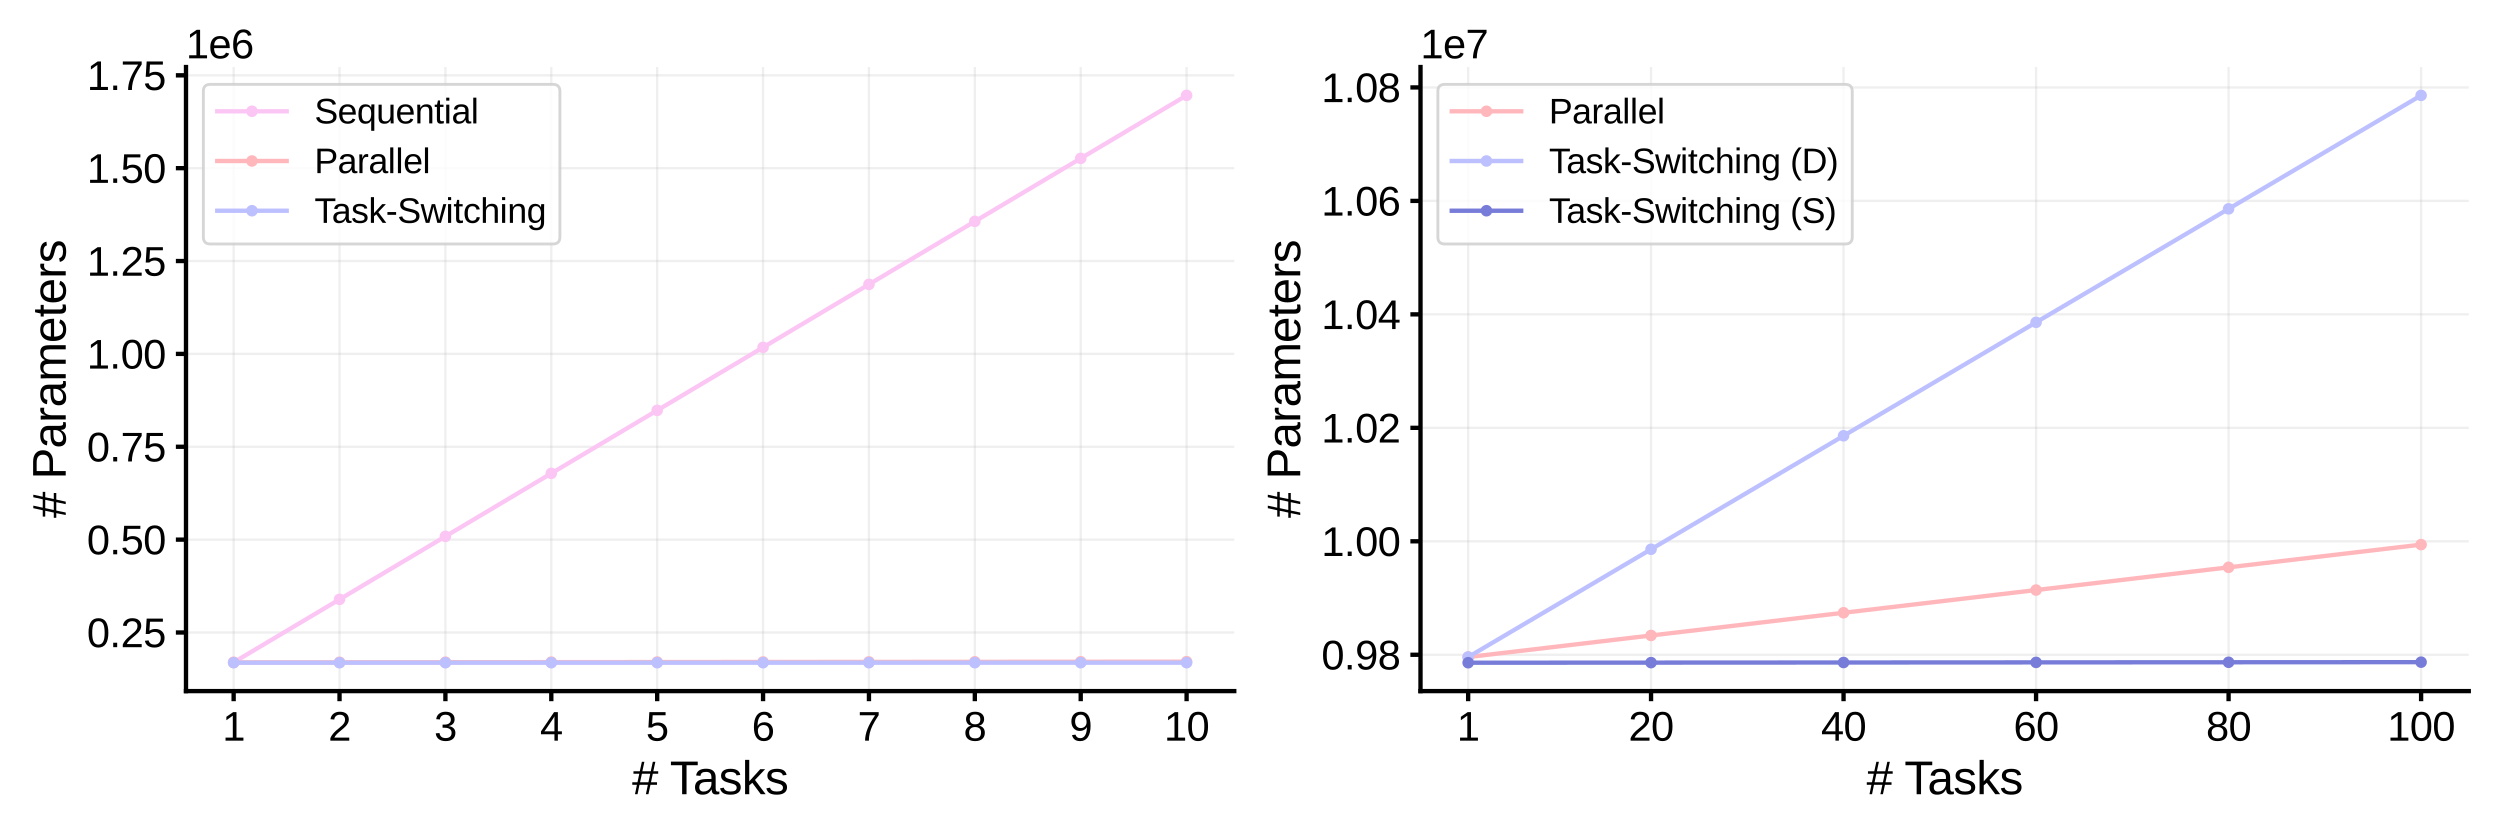 <?xml version="1.0" encoding="utf-8" standalone="no"?>
<!DOCTYPE svg PUBLIC "-//W3C//DTD SVG 1.1//EN"
  "http://www.w3.org/Graphics/SVG/1.1/DTD/svg11.dtd">
<svg xmlns:xlink="http://www.w3.org/1999/xlink" width="864pt" height="288pt" viewBox="0 0 864 288" xmlns="http://www.w3.org/2000/svg" version="1.1">
 <defs>
  <style type="text/css">*{stroke-linejoin: round; stroke-linecap: butt}</style>
 </defs>
 <g id="figure_1">
  <g id="patch_1">
   <path d="M 0 288 
L 864 288 
L 864 0 
L 0 0 
z
" style="fill: #ffffff"/>
  </g>
  <g id="axes_1">
   <g id="patch_2">
    <path d="M 64.28 238.84 
L 426.555 238.84 
L 426.555 23.16 
L 64.28 23.16 
z
" style="fill: #ffffff"/>
   </g>
   <g id="matplotlib.axis_1">
    <g id="xtick_1">
     <g id="line2d_1">
      <path d="M 80.747 238.84 
L 80.747 23.16 
" clip-path="url(#pe626396839)" style="fill: none; stroke: #b0b0b0; stroke-opacity: 0.2; stroke-width: 0.8; stroke-linecap: square"/>
     </g>
     <g id="line2d_2">
      <defs>
       <path id="md0f824da53" d="M 0 0 
L 0 3.5 
" style="stroke: #000000; stroke-width: 1.5"/>
      </defs>
      <g>
       <use xlink:href="#md0f824da53" x="80.747" y="238.84" style="stroke: #000000; stroke-width: 1.5"/>
      </g>
     </g>
     <g id="text_1">
      <!-- 1 -->
      <g transform="translate(76.854 255.986) scale(0.14 -0.14)">
       <defs>
        <path id="LiberationSans-31" d="M 488 0 
L 488 478 
L 1609 478 
L 1609 3866 
L 616 3156 
L 616 3688 
L 1656 4403 
L 2175 4403 
L 2175 478 
L 3247 478 
L 3247 0 
L 488 0 
z
" transform="scale(0.016)"/>
       </defs>
       <use xlink:href="#LiberationSans-31"/>
      </g>
     </g>
    </g>
    <g id="xtick_2">
     <g id="line2d_3">
      <path d="M 117.34 238.84 
L 117.34 23.16 
" clip-path="url(#pe626396839)" style="fill: none; stroke: #b0b0b0; stroke-opacity: 0.2; stroke-width: 0.8; stroke-linecap: square"/>
     </g>
     <g id="line2d_4">
      <g>
       <use xlink:href="#md0f824da53" x="117.34" y="238.84" style="stroke: #000000; stroke-width: 1.5"/>
      </g>
     </g>
     <g id="text_2">
      <!-- 2 -->
      <g transform="translate(113.448 255.986) scale(0.14 -0.14)">
       <defs>
        <path id="LiberationSans-32" d="M 322 0 
L 322 397 
Q 481 763 711 1042 
Q 941 1322 1194 1548 
Q 1447 1775 1695 1969 
Q 1944 2163 2144 2356 
Q 2344 2550 2467 2762 
Q 2591 2975 2591 3244 
Q 2591 3606 2378 3806 
Q 2166 4006 1788 4006 
Q 1428 4006 1195 3811 
Q 963 3616 922 3263 
L 347 3316 
Q 409 3844 795 4156 
Q 1181 4469 1788 4469 
Q 2453 4469 2811 4155 
Q 3169 3841 3169 3263 
Q 3169 3006 3051 2753 
Q 2934 2500 2703 2247 
Q 2472 1994 1819 1463 
Q 1459 1169 1246 933 
Q 1034 697 941 478 
L 3238 478 
L 3238 0 
L 322 0 
z
" transform="scale(0.016)"/>
       </defs>
       <use xlink:href="#LiberationSans-32"/>
      </g>
     </g>
    </g>
    <g id="xtick_3">
     <g id="line2d_5">
      <path d="M 153.934 238.84 
L 153.934 23.16 
" clip-path="url(#pe626396839)" style="fill: none; stroke: #b0b0b0; stroke-opacity: 0.2; stroke-width: 0.8; stroke-linecap: square"/>
     </g>
     <g id="line2d_6">
      <g>
       <use xlink:href="#md0f824da53" x="153.934" y="238.84" style="stroke: #000000; stroke-width: 1.5"/>
      </g>
     </g>
     <g id="text_3">
      <!-- 3 -->
      <g transform="translate(150.041 255.986) scale(0.14 -0.14)">
       <defs>
        <path id="LiberationSans-33" d="M 3278 1216 
Q 3278 606 2890 271 
Q 2503 -63 1784 -63 
Q 1116 -63 717 239 
Q 319 541 244 1131 
L 825 1184 
Q 938 403 1784 403 
Q 2209 403 2451 612 
Q 2694 822 2694 1234 
Q 2694 1594 2417 1795 
Q 2141 1997 1619 1997 
L 1300 1997 
L 1300 2484 
L 1606 2484 
Q 2069 2484 2323 2686 
Q 2578 2888 2578 3244 
Q 2578 3597 2370 3801 
Q 2163 4006 1753 4006 
Q 1381 4006 1151 3815 
Q 922 3625 884 3278 
L 319 3322 
Q 381 3863 767 4166 
Q 1153 4469 1759 4469 
Q 2422 4469 2789 4161 
Q 3156 3853 3156 3303 
Q 3156 2881 2920 2617 
Q 2684 2353 2234 2259 
L 2234 2247 
Q 2728 2194 3003 1916 
Q 3278 1638 3278 1216 
z
" transform="scale(0.016)"/>
       </defs>
       <use xlink:href="#LiberationSans-33"/>
      </g>
     </g>
    </g>
    <g id="xtick_4">
     <g id="line2d_7">
      <path d="M 190.527 238.84 
L 190.527 23.16 
" clip-path="url(#pe626396839)" style="fill: none; stroke: #b0b0b0; stroke-opacity: 0.2; stroke-width: 0.8; stroke-linecap: square"/>
     </g>
     <g id="line2d_8">
      <g>
       <use xlink:href="#md0f824da53" x="190.527" y="238.84" style="stroke: #000000; stroke-width: 1.5"/>
      </g>
     </g>
     <g id="text_4">
      <!-- 4 -->
      <g transform="translate(186.635 255.986) scale(0.14 -0.14)">
       <defs>
        <path id="LiberationSans-34" d="M 2753 997 
L 2753 0 
L 2222 0 
L 2222 997 
L 147 997 
L 147 1434 
L 2163 4403 
L 2753 4403 
L 2753 1441 
L 3372 1441 
L 3372 997 
L 2753 997 
z
M 2222 3769 
Q 2216 3750 2134 3603 
Q 2053 3456 2013 3397 
L 884 1734 
L 716 1503 
L 666 1441 
L 2222 1441 
L 2222 3769 
z
" transform="scale(0.016)"/>
       </defs>
       <use xlink:href="#LiberationSans-34"/>
      </g>
     </g>
    </g>
    <g id="xtick_5">
     <g id="line2d_9">
      <path d="M 227.121 238.84 
L 227.121 23.16 
" clip-path="url(#pe626396839)" style="fill: none; stroke: #b0b0b0; stroke-opacity: 0.2; stroke-width: 0.8; stroke-linecap: square"/>
     </g>
     <g id="line2d_10">
      <g>
       <use xlink:href="#md0f824da53" x="227.121" y="238.84" style="stroke: #000000; stroke-width: 1.5"/>
      </g>
     </g>
     <g id="text_5">
      <!-- 5 -->
      <g transform="translate(223.228 255.986) scale(0.14 -0.14)">
       <defs>
        <path id="LiberationSans-35" d="M 3291 1434 
Q 3291 738 2877 337 
Q 2463 -63 1728 -63 
Q 1113 -63 734 206 
Q 356 475 256 984 
L 825 1050 
Q 1003 397 1741 397 
Q 2194 397 2450 670 
Q 2706 944 2706 1422 
Q 2706 1838 2448 2094 
Q 2191 2350 1753 2350 
Q 1525 2350 1328 2278 
Q 1131 2206 934 2034 
L 384 2034 
L 531 4403 
L 3034 4403 
L 3034 3925 
L 1044 3925 
L 959 2528 
Q 1325 2809 1869 2809 
Q 2519 2809 2905 2428 
Q 3291 2047 3291 1434 
z
" transform="scale(0.016)"/>
       </defs>
       <use xlink:href="#LiberationSans-35"/>
      </g>
     </g>
    </g>
    <g id="xtick_6">
     <g id="line2d_11">
      <path d="M 263.714 238.84 
L 263.714 23.16 
" clip-path="url(#pe626396839)" style="fill: none; stroke: #b0b0b0; stroke-opacity: 0.2; stroke-width: 0.8; stroke-linecap: square"/>
     </g>
     <g id="line2d_12">
      <g>
       <use xlink:href="#md0f824da53" x="263.714" y="238.84" style="stroke: #000000; stroke-width: 1.5"/>
      </g>
     </g>
     <g id="text_6">
      <!-- 6 -->
      <g transform="translate(259.822 255.986) scale(0.14 -0.14)">
       <defs>
        <path id="LiberationSans-36" d="M 3278 1441 
Q 3278 744 2900 340 
Q 2522 -63 1856 -63 
Q 1113 -63 719 490 
Q 325 1044 325 2100 
Q 325 3244 734 3856 
Q 1144 4469 1900 4469 
Q 2897 4469 3156 3572 
L 2619 3475 
Q 2453 4013 1894 4013 
Q 1413 4013 1148 3564 
Q 884 3116 884 2266 
Q 1038 2550 1316 2698 
Q 1594 2847 1953 2847 
Q 2563 2847 2920 2465 
Q 3278 2084 3278 1441 
z
M 2706 1416 
Q 2706 1894 2472 2153 
Q 2238 2413 1819 2413 
Q 1425 2413 1183 2183 
Q 941 1953 941 1550 
Q 941 1041 1192 716 
Q 1444 391 1838 391 
Q 2244 391 2475 664 
Q 2706 938 2706 1416 
z
" transform="scale(0.016)"/>
       </defs>
       <use xlink:href="#LiberationSans-36"/>
      </g>
     </g>
    </g>
    <g id="xtick_7">
     <g id="line2d_13">
      <path d="M 300.308 238.84 
L 300.308 23.16 
" clip-path="url(#pe626396839)" style="fill: none; stroke: #b0b0b0; stroke-opacity: 0.2; stroke-width: 0.8; stroke-linecap: square"/>
     </g>
     <g id="line2d_14">
      <g>
       <use xlink:href="#md0f824da53" x="300.308" y="238.84" style="stroke: #000000; stroke-width: 1.5"/>
      </g>
     </g>
     <g id="text_7">
      <!-- 7 -->
      <g transform="translate(296.415 255.986) scale(0.14 -0.14)">
       <defs>
        <path id="LiberationSans-37" d="M 3238 3947 
Q 2563 2916 2284 2331 
Q 2006 1747 1867 1178 
Q 1728 609 1728 0 
L 1141 0 
Q 1141 844 1498 1776 
Q 1856 2709 2694 3925 
L 328 3925 
L 328 4403 
L 3238 4403 
L 3238 3947 
z
" transform="scale(0.016)"/>
       </defs>
       <use xlink:href="#LiberationSans-37"/>
      </g>
     </g>
    </g>
    <g id="xtick_8">
     <g id="line2d_15">
      <path d="M 336.901 238.84 
L 336.901 23.16 
" clip-path="url(#pe626396839)" style="fill: none; stroke: #b0b0b0; stroke-opacity: 0.2; stroke-width: 0.8; stroke-linecap: square"/>
     </g>
     <g id="line2d_16">
      <g>
       <use xlink:href="#md0f824da53" x="336.901" y="238.84" style="stroke: #000000; stroke-width: 1.5"/>
      </g>
     </g>
     <g id="text_8">
      <!-- 8 -->
      <g transform="translate(333.008 255.986) scale(0.14 -0.14)">
       <defs>
        <path id="LiberationSans-38" d="M 3281 1228 
Q 3281 619 2893 278 
Q 2506 -63 1781 -63 
Q 1075 -63 676 271 
Q 278 606 278 1222 
Q 278 1653 525 1947 
Q 772 2241 1156 2303 
L 1156 2316 
Q 797 2400 589 2681 
Q 381 2963 381 3341 
Q 381 3844 757 4156 
Q 1134 4469 1769 4469 
Q 2419 4469 2795 4162 
Q 3172 3856 3172 3334 
Q 3172 2956 2962 2675 
Q 2753 2394 2391 2322 
L 2391 2309 
Q 2813 2241 3047 1952 
Q 3281 1663 3281 1228 
z
M 2588 3303 
Q 2588 4050 1769 4050 
Q 1372 4050 1164 3862 
Q 956 3675 956 3303 
Q 956 2925 1170 2726 
Q 1384 2528 1775 2528 
Q 2172 2528 2380 2711 
Q 2588 2894 2588 3303 
z
M 2697 1281 
Q 2697 1691 2453 1898 
Q 2209 2106 1769 2106 
Q 1341 2106 1100 1882 
Q 859 1659 859 1269 
Q 859 359 1788 359 
Q 2247 359 2472 579 
Q 2697 800 2697 1281 
z
" transform="scale(0.016)"/>
       </defs>
       <use xlink:href="#LiberationSans-38"/>
      </g>
     </g>
    </g>
    <g id="xtick_9">
     <g id="line2d_17">
      <path d="M 373.495 238.84 
L 373.495 23.16 
" clip-path="url(#pe626396839)" style="fill: none; stroke: #b0b0b0; stroke-opacity: 0.2; stroke-width: 0.8; stroke-linecap: square"/>
     </g>
     <g id="line2d_18">
      <g>
       <use xlink:href="#md0f824da53" x="373.495" y="238.84" style="stroke: #000000; stroke-width: 1.5"/>
      </g>
     </g>
     <g id="text_9">
      <!-- 9 -->
      <g transform="translate(369.602 255.986) scale(0.14 -0.14)">
       <defs>
        <path id="LiberationSans-39" d="M 3256 2291 
Q 3256 1156 2842 546 
Q 2428 -63 1663 -63 
Q 1147 -63 836 154 
Q 525 372 391 856 
L 928 941 
Q 1097 391 1672 391 
Q 2156 391 2422 841 
Q 2688 1291 2700 2125 
Q 2575 1844 2272 1673 
Q 1969 1503 1606 1503 
Q 1013 1503 656 1909 
Q 300 2316 300 2988 
Q 300 3678 687 4073 
Q 1075 4469 1766 4469 
Q 2500 4469 2878 3925 
Q 3256 3381 3256 2291 
z
M 2644 2834 
Q 2644 3366 2400 3689 
Q 2156 4013 1747 4013 
Q 1341 4013 1106 3736 
Q 872 3459 872 2988 
Q 872 2506 1106 2226 
Q 1341 1947 1741 1947 
Q 1984 1947 2193 2058 
Q 2403 2169 2523 2372 
Q 2644 2575 2644 2834 
z
" transform="scale(0.016)"/>
       </defs>
       <use xlink:href="#LiberationSans-39"/>
      </g>
     </g>
    </g>
    <g id="xtick_10">
     <g id="line2d_19">
      <path d="M 410.088 238.84 
L 410.088 23.16 
" clip-path="url(#pe626396839)" style="fill: none; stroke: #b0b0b0; stroke-opacity: 0.2; stroke-width: 0.8; stroke-linecap: square"/>
     </g>
     <g id="line2d_20">
      <g>
       <use xlink:href="#md0f824da53" x="410.088" y="238.84" style="stroke: #000000; stroke-width: 1.5"/>
      </g>
     </g>
     <g id="text_10">
      <!-- 10 -->
      <g transform="translate(402.303 255.986) scale(0.14 -0.14)">
       <defs>
        <path id="LiberationSans-30" d="M 3309 2203 
Q 3309 1100 2920 518 
Q 2531 -63 1772 -63 
Q 1013 -63 631 515 
Q 250 1094 250 2203 
Q 250 3338 620 3903 
Q 991 4469 1791 4469 
Q 2569 4469 2939 3897 
Q 3309 3325 3309 2203 
z
M 2738 2203 
Q 2738 3156 2517 3584 
Q 2297 4013 1791 4013 
Q 1272 4013 1045 3591 
Q 819 3169 819 2203 
Q 819 1266 1048 831 
Q 1278 397 1778 397 
Q 2275 397 2506 840 
Q 2738 1284 2738 2203 
z
" transform="scale(0.016)"/>
       </defs>
       <use xlink:href="#LiberationSans-31"/>
       <use xlink:href="#LiberationSans-30" x="55.615"/>
      </g>
     </g>
    </g>
    <g id="text_11">
     <!-- # Tasks -->
     <g transform="translate(218.441 274.486) scale(0.16 -0.16)">
      <defs>
       <path id="LiberationSans-23" d="M 2800 2766 
L 2556 1613 
L 3369 1613 
L 3369 1275 
L 2484 1275 
L 2209 0 
L 1866 0 
L 2134 1275 
L 1000 1275 
L 738 0 
L 394 0 
L 656 1275 
L 28 1275 
L 28 1613 
L 731 1613 
L 975 2766 
L 188 2766 
L 188 3103 
L 1044 3103 
L 1322 4378 
L 1666 4378 
L 1391 3103 
L 2525 3103 
L 2800 4378 
L 3144 4378 
L 2869 3103 
L 3528 3103 
L 3528 2766 
L 2800 2766 
z
M 1328 2766 
L 1078 1613 
L 2209 1613 
L 2453 2766 
L 1328 2766 
z
" transform="scale(0.016)"/>
       <path id="LiberationSans-20" transform="scale(0.016)"/>
       <path id="LiberationSans-54" d="M 2250 3916 
L 2250 0 
L 1656 0 
L 1656 3916 
L 144 3916 
L 144 4403 
L 3763 4403 
L 3763 3916 
L 2250 3916 
z
" transform="scale(0.016)"/>
       <path id="LiberationSans-61" d="M 1294 -63 
Q 784 -63 528 206 
Q 272 475 272 944 
Q 272 1469 617 1750 
Q 963 2031 1731 2050 
L 2491 2063 
L 2491 2247 
Q 2491 2659 2316 2837 
Q 2141 3016 1766 3016 
Q 1388 3016 1216 2887 
Q 1044 2759 1009 2478 
L 422 2531 
Q 566 3444 1778 3444 
Q 2416 3444 2737 3151 
Q 3059 2859 3059 2306 
L 3059 850 
Q 3059 600 3125 473 
Q 3191 347 3375 347 
Q 3456 347 3559 369 
L 3559 19 
Q 3347 -31 3125 -31 
Q 2813 -31 2670 133 
Q 2528 297 2509 647 
L 2491 647 
Q 2275 259 1989 98 
Q 1703 -63 1294 -63 
z
M 1422 359 
Q 1731 359 1972 500 
Q 2213 641 2352 886 
Q 2491 1131 2491 1391 
L 2491 1669 
L 1875 1656 
Q 1478 1650 1273 1575 
Q 1069 1500 959 1344 
Q 850 1188 850 934 
Q 850 659 998 509 
Q 1147 359 1422 359 
z
" transform="scale(0.016)"/>
       <path id="LiberationSans-73" d="M 2969 934 
Q 2969 456 2608 196 
Q 2247 -63 1597 -63 
Q 966 -63 623 145 
Q 281 353 178 794 
L 675 891 
Q 747 619 972 492 
Q 1197 366 1597 366 
Q 2025 366 2223 497 
Q 2422 628 2422 891 
Q 2422 1091 2284 1216 
Q 2147 1341 1841 1422 
L 1438 1528 
Q 953 1653 748 1773 
Q 544 1894 428 2066 
Q 313 2238 313 2488 
Q 313 2950 642 3192 
Q 972 3434 1603 3434 
Q 2163 3434 2492 3237 
Q 2822 3041 2909 2606 
L 2403 2544 
Q 2356 2769 2151 2889 
Q 1947 3009 1603 3009 
Q 1222 3009 1040 2893 
Q 859 2778 859 2544 
Q 859 2400 934 2306 
Q 1009 2213 1156 2147 
Q 1303 2081 1775 1966 
Q 2222 1853 2419 1758 
Q 2616 1663 2730 1547 
Q 2844 1431 2906 1279 
Q 2969 1128 2969 934 
z
" transform="scale(0.016)"/>
       <path id="LiberationSans-6b" d="M 2550 0 
L 1406 1544 
L 994 1203 
L 994 0 
L 431 0 
L 431 4638 
L 994 4638 
L 994 1741 
L 2478 3381 
L 3138 3381 
L 1766 1928 
L 3209 0 
L 2550 0 
z
" transform="scale(0.016)"/>
      </defs>
      <use xlink:href="#LiberationSans-23"/>
      <use xlink:href="#LiberationSans-20" x="55.615"/>
      <use xlink:href="#LiberationSans-54" x="81.648"/>
      <use xlink:href="#LiberationSans-61" x="131.607"/>
      <use xlink:href="#LiberationSans-73" x="187.223"/>
      <use xlink:href="#LiberationSans-6b" x="237.223"/>
      <use xlink:href="#LiberationSans-73" x="287.223"/>
     </g>
    </g>
   </g>
   <g id="matplotlib.axis_2">
    <g id="ytick_1">
     <g id="line2d_21">
      <path d="M 64.28 218.588 
L 426.555 218.588 
" clip-path="url(#pe626396839)" style="fill: none; stroke: #b0b0b0; stroke-opacity: 0.2; stroke-width: 0.8; stroke-linecap: square"/>
     </g>
     <g id="line2d_22">
      <defs>
       <path id="m2fafe7f2b7" d="M 0 0 
L -3.5 0 
" style="stroke: #000000; stroke-width: 1.5"/>
      </defs>
      <g>
       <use xlink:href="#m2fafe7f2b7" x="64.28" y="218.588" style="stroke: #000000; stroke-width: 1.5"/>
      </g>
     </g>
     <g id="text_12">
      <!-- 0.25 -->
      <g transform="translate(30.035 223.661) scale(0.14 -0.14)">
       <defs>
        <path id="LiberationSans-2e" d="M 584 0 
L 584 684 
L 1194 684 
L 1194 0 
L 584 0 
z
" transform="scale(0.016)"/>
       </defs>
       <use xlink:href="#LiberationSans-30"/>
       <use xlink:href="#LiberationSans-2e" x="55.615"/>
       <use xlink:href="#LiberationSans-32" x="83.398"/>
       <use xlink:href="#LiberationSans-35" x="139.014"/>
      </g>
     </g>
    </g>
    <g id="ytick_2">
     <g id="line2d_23">
      <path d="M 64.28 186.496 
L 426.555 186.496 
" clip-path="url(#pe626396839)" style="fill: none; stroke: #b0b0b0; stroke-opacity: 0.2; stroke-width: 0.8; stroke-linecap: square"/>
     </g>
     <g id="line2d_24">
      <g>
       <use xlink:href="#m2fafe7f2b7" x="64.28" y="186.496" style="stroke: #000000; stroke-width: 1.5"/>
      </g>
     </g>
     <g id="text_13">
      <!-- 0.50 -->
      <g transform="translate(30.035 191.569) scale(0.14 -0.14)">
       <use xlink:href="#LiberationSans-30"/>
       <use xlink:href="#LiberationSans-2e" x="55.615"/>
       <use xlink:href="#LiberationSans-35" x="83.398"/>
       <use xlink:href="#LiberationSans-30" x="139.014"/>
      </g>
     </g>
    </g>
    <g id="ytick_3">
     <g id="line2d_25">
      <path d="M 64.28 154.404 
L 426.555 154.404 
" clip-path="url(#pe626396839)" style="fill: none; stroke: #b0b0b0; stroke-opacity: 0.2; stroke-width: 0.8; stroke-linecap: square"/>
     </g>
     <g id="line2d_26">
      <g>
       <use xlink:href="#m2fafe7f2b7" x="64.28" y="154.404" style="stroke: #000000; stroke-width: 1.5"/>
      </g>
     </g>
     <g id="text_14">
      <!-- 0.75 -->
      <g transform="translate(30.035 159.476) scale(0.14 -0.14)">
       <use xlink:href="#LiberationSans-30"/>
       <use xlink:href="#LiberationSans-2e" x="55.615"/>
       <use xlink:href="#LiberationSans-37" x="83.398"/>
       <use xlink:href="#LiberationSans-35" x="139.014"/>
      </g>
     </g>
    </g>
    <g id="ytick_4">
     <g id="line2d_27">
      <path d="M 64.28 122.311 
L 426.555 122.311 
" clip-path="url(#pe626396839)" style="fill: none; stroke: #b0b0b0; stroke-opacity: 0.2; stroke-width: 0.8; stroke-linecap: square"/>
     </g>
     <g id="line2d_28">
      <g>
       <use xlink:href="#m2fafe7f2b7" x="64.28" y="122.311" style="stroke: #000000; stroke-width: 1.5"/>
      </g>
     </g>
     <g id="text_15">
      <!-- 1.00 -->
      <g transform="translate(30.035 127.384) scale(0.14 -0.14)">
       <use xlink:href="#LiberationSans-31"/>
       <use xlink:href="#LiberationSans-2e" x="55.615"/>
       <use xlink:href="#LiberationSans-30" x="83.398"/>
       <use xlink:href="#LiberationSans-30" x="139.014"/>
      </g>
     </g>
    </g>
    <g id="ytick_5">
     <g id="line2d_29">
      <path d="M 64.28 90.219 
L 426.555 90.219 
" clip-path="url(#pe626396839)" style="fill: none; stroke: #b0b0b0; stroke-opacity: 0.2; stroke-width: 0.8; stroke-linecap: square"/>
     </g>
     <g id="line2d_30">
      <g>
       <use xlink:href="#m2fafe7f2b7" x="64.28" y="90.219" style="stroke: #000000; stroke-width: 1.5"/>
      </g>
     </g>
     <g id="text_16">
      <!-- 1.25 -->
      <g transform="translate(30.035 95.292) scale(0.14 -0.14)">
       <use xlink:href="#LiberationSans-31"/>
       <use xlink:href="#LiberationSans-2e" x="55.615"/>
       <use xlink:href="#LiberationSans-32" x="83.398"/>
       <use xlink:href="#LiberationSans-35" x="139.014"/>
      </g>
     </g>
    </g>
    <g id="ytick_6">
     <g id="line2d_31">
      <path d="M 64.28 58.127 
L 426.555 58.127 
" clip-path="url(#pe626396839)" style="fill: none; stroke: #b0b0b0; stroke-opacity: 0.2; stroke-width: 0.8; stroke-linecap: square"/>
     </g>
     <g id="line2d_32">
      <g>
       <use xlink:href="#m2fafe7f2b7" x="64.28" y="58.127" style="stroke: #000000; stroke-width: 1.5"/>
      </g>
     </g>
     <g id="text_17">
      <!-- 1.50 -->
      <g transform="translate(30.035 63.199) scale(0.14 -0.14)">
       <use xlink:href="#LiberationSans-31"/>
       <use xlink:href="#LiberationSans-2e" x="55.615"/>
       <use xlink:href="#LiberationSans-35" x="83.398"/>
       <use xlink:href="#LiberationSans-30" x="139.014"/>
      </g>
     </g>
    </g>
    <g id="ytick_7">
     <g id="line2d_33">
      <path d="M 64.28 26.034 
L 426.555 26.034 
" clip-path="url(#pe626396839)" style="fill: none; stroke: #b0b0b0; stroke-opacity: 0.2; stroke-width: 0.8; stroke-linecap: square"/>
     </g>
     <g id="line2d_34">
      <g>
       <use xlink:href="#m2fafe7f2b7" x="64.28" y="26.034" style="stroke: #000000; stroke-width: 1.5"/>
      </g>
     </g>
     <g id="text_18">
      <!-- 1.75 -->
      <g transform="translate(30.035 31.107) scale(0.14 -0.14)">
       <use xlink:href="#LiberationSans-31"/>
       <use xlink:href="#LiberationSans-2e" x="55.615"/>
       <use xlink:href="#LiberationSans-37" x="83.398"/>
       <use xlink:href="#LiberationSans-35" x="139.014"/>
      </g>
     </g>
    </g>
    <g id="text_19">
     <!-- # Parameters -->
     <g transform="translate(22.715 179.016) rotate(-90) scale(0.16 -0.16)">
      <defs>
       <path id="LiberationSans-50" d="M 3931 3078 
Q 3931 2453 3523 2084 
Q 3116 1716 2416 1716 
L 1122 1716 
L 1122 0 
L 525 0 
L 525 4403 
L 2378 4403 
Q 3119 4403 3525 4056 
Q 3931 3709 3931 3078 
z
M 3331 3072 
Q 3331 3925 2306 3925 
L 1122 3925 
L 1122 2188 
L 2331 2188 
Q 3331 2188 3331 3072 
z
" transform="scale(0.016)"/>
       <path id="LiberationSans-72" d="M 444 0 
L 444 2594 
Q 444 2950 425 3381 
L 956 3381 
Q 981 2806 981 2691 
L 994 2691 
Q 1128 3125 1303 3284 
Q 1478 3444 1797 3444 
Q 1909 3444 2025 3413 
L 2025 2897 
Q 1913 2928 1725 2928 
Q 1375 2928 1190 2626 
Q 1006 2325 1006 1763 
L 1006 0 
L 444 0 
z
" transform="scale(0.016)"/>
       <path id="LiberationSans-6d" d="M 2400 0 
L 2400 2144 
Q 2400 2634 2265 2821 
Q 2131 3009 1781 3009 
Q 1422 3009 1212 2734 
Q 1003 2459 1003 1959 
L 1003 0 
L 444 0 
L 444 2659 
Q 444 3250 425 3381 
L 956 3381 
Q 959 3366 962 3297 
Q 966 3228 970 3139 
Q 975 3050 981 2803 
L 991 2803 
Q 1172 3163 1406 3303 
Q 1641 3444 1978 3444 
Q 2363 3444 2586 3291 
Q 2809 3138 2897 2803 
L 2906 2803 
Q 3081 3144 3329 3294 
Q 3578 3444 3931 3444 
Q 4444 3444 4676 3166 
Q 4909 2888 4909 2253 
L 4909 0 
L 4353 0 
L 4353 2144 
Q 4353 2634 4218 2821 
Q 4084 3009 3734 3009 
Q 3366 3009 3161 2736 
Q 2956 2463 2956 1959 
L 2956 0 
L 2400 0 
z
" transform="scale(0.016)"/>
       <path id="LiberationSans-65" d="M 863 1572 
Q 863 991 1103 675 
Q 1344 359 1806 359 
Q 2172 359 2392 506 
Q 2613 653 2691 878 
L 3184 738 
Q 2881 -63 1806 -63 
Q 1056 -63 664 384 
Q 272 831 272 1713 
Q 272 2550 664 2997 
Q 1056 3444 1784 3444 
Q 3275 3444 3275 1647 
L 3275 1572 
L 863 1572 
z
M 2694 2003 
Q 2647 2538 2422 2783 
Q 2197 3028 1775 3028 
Q 1366 3028 1127 2754 
Q 888 2481 869 2003 
L 2694 2003 
z
" transform="scale(0.016)"/>
       <path id="LiberationSans-74" d="M 1731 25 
Q 1453 -50 1163 -50 
Q 488 -50 488 716 
L 488 2972 
L 97 2972 
L 97 3381 
L 509 3381 
L 675 4138 
L 1050 4138 
L 1050 3381 
L 1675 3381 
L 1675 2972 
L 1050 2972 
L 1050 838 
Q 1050 594 1129 495 
Q 1209 397 1406 397 
Q 1519 397 1731 441 
L 1731 25 
z
" transform="scale(0.016)"/>
      </defs>
      <use xlink:href="#LiberationSans-23"/>
      <use xlink:href="#LiberationSans-20" x="55.615"/>
      <use xlink:href="#LiberationSans-50" x="83.398"/>
      <use xlink:href="#LiberationSans-61" x="150.098"/>
      <use xlink:href="#LiberationSans-72" x="205.713"/>
      <use xlink:href="#LiberationSans-61" x="239.014"/>
      <use xlink:href="#LiberationSans-6d" x="294.629"/>
      <use xlink:href="#LiberationSans-65" x="377.93"/>
      <use xlink:href="#LiberationSans-74" x="433.545"/>
      <use xlink:href="#LiberationSans-65" x="461.328"/>
      <use xlink:href="#LiberationSans-72" x="516.943"/>
      <use xlink:href="#LiberationSans-73" x="550.244"/>
     </g>
    </g>
    <g id="text_20">
     <!-- 1e6 -->
     <g transform="translate(64.28 20.16) scale(0.14 -0.14)">
      <use xlink:href="#LiberationSans-31"/>
      <use xlink:href="#LiberationSans-65" x="55.615"/>
      <use xlink:href="#LiberationSans-36" x="111.23"/>
     </g>
    </g>
   </g>
   <g id="line2d_35">
    <path d="M 80.747 228.909 
L 117.34 207.137 
L 153.934 185.366 
L 190.527 163.594 
L 227.121 141.822 
L 263.714 120.05 
L 300.308 98.279 
L 336.901 76.507 
L 373.495 54.735 
L 410.088 32.964 
" clip-path="url(#pe626396839)" style="fill: none; stroke: #fbc5f4; stroke-width: 1.5; stroke-linecap: square"/>
    <defs>
     <path id="m15d986763f" d="M 0 1.5 
C 0.398 1.5 0.779 1.342 1.061 1.061 
C 1.342 0.779 1.5 0.398 1.5 0 
C 1.5 -0.398 1.342 -0.779 1.061 -1.061 
C 0.779 -1.342 0.398 -1.5 0 -1.5 
C -0.398 -1.5 -0.779 -1.342 -1.061 -1.061 
C -1.342 -0.779 -1.5 -0.398 -1.5 0 
C -1.5 0.398 -1.342 0.779 -1.061 1.061 
C -0.779 1.342 -0.398 1.5 0 1.5 
z
" style="stroke: #fbc5f4"/>
    </defs>
    <g clip-path="url(#pe626396839)">
     <use xlink:href="#m15d986763f" x="80.747" y="228.909" style="fill: #fbc5f4; stroke: #fbc5f4"/>
     <use xlink:href="#m15d986763f" x="117.34" y="207.137" style="fill: #fbc5f4; stroke: #fbc5f4"/>
     <use xlink:href="#m15d986763f" x="153.934" y="185.366" style="fill: #fbc5f4; stroke: #fbc5f4"/>
     <use xlink:href="#m15d986763f" x="190.527" y="163.594" style="fill: #fbc5f4; stroke: #fbc5f4"/>
     <use xlink:href="#m15d986763f" x="227.121" y="141.822" style="fill: #fbc5f4; stroke: #fbc5f4"/>
     <use xlink:href="#m15d986763f" x="263.714" y="120.05" style="fill: #fbc5f4; stroke: #fbc5f4"/>
     <use xlink:href="#m15d986763f" x="300.308" y="98.279" style="fill: #fbc5f4; stroke: #fbc5f4"/>
     <use xlink:href="#m15d986763f" x="336.901" y="76.507" style="fill: #fbc5f4; stroke: #fbc5f4"/>
     <use xlink:href="#m15d986763f" x="373.495" y="54.735" style="fill: #fbc5f4; stroke: #fbc5f4"/>
     <use xlink:href="#m15d986763f" x="410.088" y="32.964" style="fill: #fbc5f4; stroke: #fbc5f4"/>
    </g>
   </g>
   <g id="line2d_36">
    <path d="M 80.747 228.909 
L 117.34 228.883 
L 153.934 228.857 
L 190.527 228.831 
L 227.121 228.805 
L 263.714 228.779 
L 300.308 228.753 
L 336.901 228.728 
L 373.495 228.702 
L 410.088 228.676 
" clip-path="url(#pe626396839)" style="fill: none; stroke: #ffb7bc; stroke-width: 1.5; stroke-linecap: square"/>
    <defs>
     <path id="m32f69e4e47" d="M 0 1.5 
C 0.398 1.5 0.779 1.342 1.061 1.061 
C 1.342 0.779 1.5 0.398 1.5 0 
C 1.5 -0.398 1.342 -0.779 1.061 -1.061 
C 0.779 -1.342 0.398 -1.5 0 -1.5 
C -0.398 -1.5 -0.779 -1.342 -1.061 -1.061 
C -1.342 -0.779 -1.5 -0.398 -1.5 0 
C -1.5 0.398 -1.342 0.779 -1.061 1.061 
C -0.779 1.342 -0.398 1.5 0 1.5 
z
" style="stroke: #ffb7bc"/>
    </defs>
    <g clip-path="url(#pe626396839)">
     <use xlink:href="#m32f69e4e47" x="80.747" y="228.909" style="fill: #ffb7bc; stroke: #ffb7bc"/>
     <use xlink:href="#m32f69e4e47" x="117.34" y="228.883" style="fill: #ffb7bc; stroke: #ffb7bc"/>
     <use xlink:href="#m32f69e4e47" x="153.934" y="228.857" style="fill: #ffb7bc; stroke: #ffb7bc"/>
     <use xlink:href="#m32f69e4e47" x="190.527" y="228.831" style="fill: #ffb7bc; stroke: #ffb7bc"/>
     <use xlink:href="#m32f69e4e47" x="227.121" y="228.805" style="fill: #ffb7bc; stroke: #ffb7bc"/>
     <use xlink:href="#m32f69e4e47" x="263.714" y="228.779" style="fill: #ffb7bc; stroke: #ffb7bc"/>
     <use xlink:href="#m32f69e4e47" x="300.308" y="228.753" style="fill: #ffb7bc; stroke: #ffb7bc"/>
     <use xlink:href="#m32f69e4e47" x="336.901" y="228.728" style="fill: #ffb7bc; stroke: #ffb7bc"/>
     <use xlink:href="#m32f69e4e47" x="373.495" y="228.702" style="fill: #ffb7bc; stroke: #ffb7bc"/>
     <use xlink:href="#m32f69e4e47" x="410.088" y="228.676" style="fill: #ffb7bc; stroke: #ffb7bc"/>
    </g>
   </g>
   <g id="line2d_37">
    <path d="M 80.747 229.036 
L 117.34 229.035 
L 153.934 229.034 
L 190.527 229.033 
L 227.121 229.031 
L 263.714 229.03 
L 300.308 229.029 
L 336.901 229.027 
L 373.495 229.026 
L 410.088 229.025 
" clip-path="url(#pe626396839)" style="fill: none; stroke: #bdc0ff; stroke-width: 1.5; stroke-linecap: square"/>
    <defs>
     <path id="mc2dcd7e888" d="M 0 1.5 
C 0.398 1.5 0.779 1.342 1.061 1.061 
C 1.342 0.779 1.5 0.398 1.5 0 
C 1.5 -0.398 1.342 -0.779 1.061 -1.061 
C 0.779 -1.342 0.398 -1.5 0 -1.5 
C -0.398 -1.5 -0.779 -1.342 -1.061 -1.061 
C -1.342 -0.779 -1.5 -0.398 -1.5 0 
C -1.5 0.398 -1.342 0.779 -1.061 1.061 
C -0.779 1.342 -0.398 1.5 0 1.5 
z
" style="stroke: #bdc0ff"/>
    </defs>
    <g clip-path="url(#pe626396839)">
     <use xlink:href="#mc2dcd7e888" x="80.747" y="229.036" style="fill: #bdc0ff; stroke: #bdc0ff"/>
     <use xlink:href="#mc2dcd7e888" x="117.34" y="229.035" style="fill: #bdc0ff; stroke: #bdc0ff"/>
     <use xlink:href="#mc2dcd7e888" x="153.934" y="229.034" style="fill: #bdc0ff; stroke: #bdc0ff"/>
     <use xlink:href="#mc2dcd7e888" x="190.527" y="229.033" style="fill: #bdc0ff; stroke: #bdc0ff"/>
     <use xlink:href="#mc2dcd7e888" x="227.121" y="229.031" style="fill: #bdc0ff; stroke: #bdc0ff"/>
     <use xlink:href="#mc2dcd7e888" x="263.714" y="229.03" style="fill: #bdc0ff; stroke: #bdc0ff"/>
     <use xlink:href="#mc2dcd7e888" x="300.308" y="229.029" style="fill: #bdc0ff; stroke: #bdc0ff"/>
     <use xlink:href="#mc2dcd7e888" x="336.901" y="229.027" style="fill: #bdc0ff; stroke: #bdc0ff"/>
     <use xlink:href="#mc2dcd7e888" x="373.495" y="229.026" style="fill: #bdc0ff; stroke: #bdc0ff"/>
     <use xlink:href="#mc2dcd7e888" x="410.088" y="229.025" style="fill: #bdc0ff; stroke: #bdc0ff"/>
    </g>
   </g>
   <g id="patch_3">
    <path d="M 64.28 238.84 
L 64.28 23.16 
" style="fill: none; stroke: #000000; stroke-width: 1.5; stroke-linejoin: miter; stroke-linecap: square"/>
   </g>
   <g id="patch_4">
    <path d="M 64.28 238.84 
L 426.555 238.84 
" style="fill: none; stroke: #000000; stroke-width: 1.5; stroke-linejoin: miter; stroke-linecap: square"/>
   </g>
   <g id="legend_1">
    <g id="patch_5">
     <path d="M 72.68 84.319 
L 191.099 84.319 
Q 193.499 84.319 193.499 81.919 
L 193.499 31.56 
Q 193.499 29.16 191.099 29.16 
L 72.68 29.16 
Q 70.28 29.16 70.28 31.56 
L 70.28 81.919 
Q 70.28 84.319 72.68 84.319 
z
" style="fill: #ffffff; opacity: 0.8; stroke: #cccccc; stroke-linejoin: miter"/>
    </g>
    <g id="line2d_38">
     <path d="M 75.08 38.456 
L 87.08 38.456 
L 99.08 38.456 
" style="fill: none; stroke: #fbc5f4; stroke-width: 1.5; stroke-linecap: square"/>
     <g>
      <use xlink:href="#m15d986763f" x="87.08" y="38.456" style="fill: #fbc5f4; stroke: #fbc5f4"/>
     </g>
    </g>
    <g id="text_21">
     <!-- Sequential -->
     <g transform="translate(108.68 42.656) scale(0.12 -0.12)">
      <defs>
       <path id="LiberationSans-53" d="M 3975 1216 
Q 3975 606 3498 271 
Q 3022 -63 2156 -63 
Q 547 -63 291 1056 
L 869 1172 
Q 969 775 1294 589 
Q 1619 403 2178 403 
Q 2756 403 3070 601 
Q 3384 800 3384 1184 
Q 3384 1400 3286 1534 
Q 3188 1669 3009 1756 
Q 2831 1844 2584 1903 
Q 2338 1963 2038 2031 
Q 1516 2147 1245 2262 
Q 975 2378 819 2520 
Q 663 2663 580 2853 
Q 497 3044 497 3291 
Q 497 3856 930 4162 
Q 1363 4469 2169 4469 
Q 2919 4469 3316 4239 
Q 3713 4009 3872 3456 
L 3284 3353 
Q 3188 3703 2916 3861 
Q 2644 4019 2163 4019 
Q 1634 4019 1356 3844 
Q 1078 3669 1078 3322 
Q 1078 3119 1186 2986 
Q 1294 2853 1497 2761 
Q 1700 2669 2306 2534 
Q 2509 2488 2711 2439 
Q 2913 2391 3097 2323 
Q 3281 2256 3442 2165 
Q 3603 2075 3722 1944 
Q 3841 1813 3908 1634 
Q 3975 1456 3975 1216 
z
" transform="scale(0.016)"/>
       <path id="LiberationSans-71" d="M 1513 -63 
Q 869 -63 569 371 
Q 269 806 269 1675 
Q 269 3444 1513 3444 
Q 1897 3444 2147 3308 
Q 2397 3172 2566 2856 
L 2572 2856 
Q 2572 2950 2584 3179 
Q 2597 3409 2609 3425 
L 3150 3425 
Q 3128 3241 3128 2503 
L 3128 -1328 
L 2566 -1328 
L 2566 44 
L 2578 556 
L 2572 556 
Q 2403 222 2156 79 
Q 1909 -63 1513 -63 
z
M 2566 1731 
Q 2566 2391 2350 2709 
Q 2134 3028 1663 3028 
Q 1234 3028 1046 2709 
Q 859 2391 859 1694 
Q 859 984 1048 678 
Q 1238 372 1656 372 
Q 2134 372 2350 712 
Q 2566 1053 2566 1731 
z
" transform="scale(0.016)"/>
       <path id="LiberationSans-75" d="M 981 3381 
L 981 1238 
Q 981 903 1047 718 
Q 1113 534 1256 453 
Q 1400 372 1678 372 
Q 2084 372 2318 650 
Q 2553 928 2553 1422 
L 2553 3381 
L 3116 3381 
L 3116 722 
Q 3116 131 3134 0 
L 2603 0 
Q 2600 16 2597 84 
Q 2594 153 2589 242 
Q 2584 331 2578 578 
L 2569 578 
Q 2375 228 2120 82 
Q 1866 -63 1488 -63 
Q 931 -63 673 214 
Q 416 491 416 1128 
L 416 3381 
L 981 3381 
z
" transform="scale(0.016)"/>
       <path id="LiberationSans-6e" d="M 2578 0 
L 2578 2144 
Q 2578 2478 2512 2662 
Q 2447 2847 2303 2928 
Q 2159 3009 1881 3009 
Q 1475 3009 1240 2731 
Q 1006 2453 1006 1959 
L 1006 0 
L 444 0 
L 444 2659 
Q 444 3250 425 3381 
L 956 3381 
Q 959 3366 962 3297 
Q 966 3228 970 3139 
Q 975 3050 981 2803 
L 991 2803 
Q 1184 3153 1439 3298 
Q 1694 3444 2072 3444 
Q 2628 3444 2886 3167 
Q 3144 2891 3144 2253 
L 3144 0 
L 2578 0 
z
" transform="scale(0.016)"/>
       <path id="LiberationSans-69" d="M 428 4100 
L 428 4638 
L 991 4638 
L 991 4100 
L 428 4100 
z
M 428 0 
L 428 3381 
L 991 3381 
L 991 0 
L 428 0 
z
" transform="scale(0.016)"/>
       <path id="LiberationSans-6c" d="M 431 0 
L 431 4638 
L 994 4638 
L 994 0 
L 431 0 
z
" transform="scale(0.016)"/>
      </defs>
      <use xlink:href="#LiberationSans-53"/>
      <use xlink:href="#LiberationSans-65" x="66.699"/>
      <use xlink:href="#LiberationSans-71" x="122.314"/>
      <use xlink:href="#LiberationSans-75" x="177.93"/>
      <use xlink:href="#LiberationSans-65" x="233.545"/>
      <use xlink:href="#LiberationSans-6e" x="289.16"/>
      <use xlink:href="#LiberationSans-74" x="344.775"/>
      <use xlink:href="#LiberationSans-69" x="372.559"/>
      <use xlink:href="#LiberationSans-61" x="394.775"/>
      <use xlink:href="#LiberationSans-6c" x="450.391"/>
     </g>
    </g>
    <g id="line2d_39">
     <path d="M 75.08 55.642 
L 87.08 55.642 
L 99.08 55.642 
" style="fill: none; stroke: #ffb7bc; stroke-width: 1.5; stroke-linecap: square"/>
     <g>
      <use xlink:href="#m32f69e4e47" x="87.08" y="55.642" style="fill: #ffb7bc; stroke: #ffb7bc"/>
     </g>
    </g>
    <g id="text_22">
     <!-- Parallel -->
     <g transform="translate(108.68 59.843) scale(0.12 -0.12)">
      <use xlink:href="#LiberationSans-50"/>
      <use xlink:href="#LiberationSans-61" x="66.699"/>
      <use xlink:href="#LiberationSans-72" x="122.314"/>
      <use xlink:href="#LiberationSans-61" x="155.615"/>
      <use xlink:href="#LiberationSans-6c" x="211.23"/>
      <use xlink:href="#LiberationSans-6c" x="233.447"/>
      <use xlink:href="#LiberationSans-65" x="255.664"/>
      <use xlink:href="#LiberationSans-6c" x="311.279"/>
     </g>
    </g>
    <g id="line2d_40">
     <path d="M 75.08 72.829 
L 87.08 72.829 
L 99.08 72.829 
" style="fill: none; stroke: #bdc0ff; stroke-width: 1.5; stroke-linecap: square"/>
     <g>
      <use xlink:href="#mc2dcd7e888" x="87.08" y="72.829" style="fill: #bdc0ff; stroke: #bdc0ff"/>
     </g>
    </g>
    <g id="text_23">
     <!-- Task-Switching -->
     <g transform="translate(108.68 77.029) scale(0.12 -0.12)">
      <defs>
       <path id="LiberationSans-2d" d="M 284 1450 
L 284 1950 
L 1847 1950 
L 1847 1450 
L 284 1450 
z
" transform="scale(0.016)"/>
       <path id="LiberationSans-77" d="M 3669 0 
L 3016 0 
L 2425 2391 
L 2313 2919 
Q 2284 2778 2225 2514 
Q 2166 2250 1588 0 
L 938 0 
L -9 3381 
L 547 3381 
L 1119 1084 
Q 1141 1009 1253 466 
L 1306 697 
L 2013 3381 
L 2616 3381 
L 3206 1059 
L 3350 466 
L 3447 900 
L 4088 3381 
L 4638 3381 
L 3669 0 
z
" transform="scale(0.016)"/>
       <path id="LiberationSans-63" d="M 859 1706 
Q 859 1031 1071 706 
Q 1284 381 1713 381 
Q 2013 381 2214 543 
Q 2416 706 2463 1044 
L 3031 1006 
Q 2966 519 2616 228 
Q 2266 -63 1728 -63 
Q 1019 -63 645 385 
Q 272 834 272 1694 
Q 272 2547 647 2995 
Q 1022 3444 1722 3444 
Q 2241 3444 2583 3175 
Q 2925 2906 3013 2434 
L 2434 2391 
Q 2391 2672 2212 2837 
Q 2034 3003 1706 3003 
Q 1259 3003 1059 2706 
Q 859 2409 859 1706 
z
" transform="scale(0.016)"/>
       <path id="LiberationSans-68" d="M 991 2803 
Q 1172 3134 1426 3289 
Q 1681 3444 2072 3444 
Q 2622 3444 2883 3170 
Q 3144 2897 3144 2253 
L 3144 0 
L 2578 0 
L 2578 2144 
Q 2578 2500 2512 2673 
Q 2447 2847 2297 2928 
Q 2147 3009 1881 3009 
Q 1484 3009 1245 2734 
Q 1006 2459 1006 1994 
L 1006 0 
L 444 0 
L 444 4638 
L 1006 4638 
L 1006 3431 
Q 1006 3241 995 3037 
Q 984 2834 981 2803 
L 991 2803 
z
" transform="scale(0.016)"/>
       <path id="LiberationSans-67" d="M 1713 -1328 
Q 1159 -1328 831 -1111 
Q 503 -894 409 -494 
L 975 -413 
Q 1031 -647 1223 -773 
Q 1416 -900 1728 -900 
Q 2569 -900 2569 84 
L 2569 628 
L 2563 628 
Q 2403 303 2125 139 
Q 1847 -25 1475 -25 
Q 853 -25 561 387 
Q 269 800 269 1684 
Q 269 2581 583 3007 
Q 897 3434 1538 3434 
Q 1897 3434 2161 3270 
Q 2425 3106 2569 2803 
L 2575 2803 
Q 2575 2897 2587 3128 
Q 2600 3359 2613 3381 
L 3147 3381 
Q 3128 3213 3128 2681 
L 3128 97 
Q 3128 -1328 1713 -1328 
z
M 2569 1691 
Q 2569 2103 2456 2401 
Q 2344 2700 2139 2858 
Q 1934 3016 1675 3016 
Q 1244 3016 1047 2703 
Q 850 2391 850 1691 
Q 850 997 1034 694 
Q 1219 391 1666 391 
Q 1931 391 2137 547 
Q 2344 703 2456 995 
Q 2569 1288 2569 1691 
z
" transform="scale(0.016)"/>
      </defs>
      <use xlink:href="#LiberationSans-54"/>
      <use xlink:href="#LiberationSans-61" x="49.959"/>
      <use xlink:href="#LiberationSans-73" x="105.574"/>
      <use xlink:href="#LiberationSans-6b" x="155.574"/>
      <use xlink:href="#LiberationSans-2d" x="205.574"/>
      <use xlink:href="#LiberationSans-53" x="238.875"/>
      <use xlink:href="#LiberationSans-77" x="305.574"/>
      <use xlink:href="#LiberationSans-69" x="377.791"/>
      <use xlink:href="#LiberationSans-74" x="400.008"/>
      <use xlink:href="#LiberationSans-63" x="427.791"/>
      <use xlink:href="#LiberationSans-68" x="477.791"/>
      <use xlink:href="#LiberationSans-69" x="533.406"/>
      <use xlink:href="#LiberationSans-6e" x="555.623"/>
      <use xlink:href="#LiberationSans-67" x="611.238"/>
     </g>
    </g>
   </g>
  </g>
  <g id="axes_2">
   <g id="patch_6">
    <path d="M 490.925 238.84 
L 853.2 238.84 
L 853.2 23.16 
L 490.925 23.16 
z
" style="fill: #ffffff"/>
   </g>
   <g id="matplotlib.axis_3">
    <g id="xtick_11">
     <g id="line2d_41">
      <path d="M 507.392 238.84 
L 507.392 23.16 
" clip-path="url(#p9bb12b34b5)" style="fill: none; stroke: #b0b0b0; stroke-opacity: 0.2; stroke-width: 0.8; stroke-linecap: square"/>
     </g>
     <g id="line2d_42">
      <g>
       <use xlink:href="#md0f824da53" x="507.392" y="238.84" style="stroke: #000000; stroke-width: 1.5"/>
      </g>
     </g>
     <g id="text_24">
      <!-- 1 -->
      <g transform="translate(503.499 255.986) scale(0.14 -0.14)">
       <use xlink:href="#LiberationSans-31"/>
      </g>
     </g>
    </g>
    <g id="xtick_12">
     <g id="line2d_43">
      <path d="M 570.599 238.84 
L 570.599 23.16 
" clip-path="url(#p9bb12b34b5)" style="fill: none; stroke: #b0b0b0; stroke-opacity: 0.2; stroke-width: 0.8; stroke-linecap: square"/>
     </g>
     <g id="line2d_44">
      <g>
       <use xlink:href="#md0f824da53" x="570.599" y="238.84" style="stroke: #000000; stroke-width: 1.5"/>
      </g>
     </g>
     <g id="text_25">
      <!-- 20 -->
      <g transform="translate(562.814 255.986) scale(0.14 -0.14)">
       <use xlink:href="#LiberationSans-32"/>
       <use xlink:href="#LiberationSans-30" x="55.615"/>
      </g>
     </g>
    </g>
    <g id="xtick_13">
     <g id="line2d_45">
      <path d="M 637.132 238.84 
L 637.132 23.16 
" clip-path="url(#p9bb12b34b5)" style="fill: none; stroke: #b0b0b0; stroke-opacity: 0.2; stroke-width: 0.8; stroke-linecap: square"/>
     </g>
     <g id="line2d_46">
      <g>
       <use xlink:href="#md0f824da53" x="637.132" y="238.84" style="stroke: #000000; stroke-width: 1.5"/>
      </g>
     </g>
     <g id="text_26">
      <!-- 40 -->
      <g transform="translate(629.347 255.986) scale(0.14 -0.14)">
       <use xlink:href="#LiberationSans-34"/>
       <use xlink:href="#LiberationSans-30" x="55.615"/>
      </g>
     </g>
    </g>
    <g id="xtick_14">
     <g id="line2d_47">
      <path d="M 703.666 238.84 
L 703.666 23.16 
" clip-path="url(#p9bb12b34b5)" style="fill: none; stroke: #b0b0b0; stroke-opacity: 0.2; stroke-width: 0.8; stroke-linecap: square"/>
     </g>
     <g id="line2d_48">
      <g>
       <use xlink:href="#md0f824da53" x="703.666" y="238.84" style="stroke: #000000; stroke-width: 1.5"/>
      </g>
     </g>
     <g id="text_27">
      <!-- 60 -->
      <g transform="translate(695.881 255.986) scale(0.14 -0.14)">
       <use xlink:href="#LiberationSans-36"/>
       <use xlink:href="#LiberationSans-30" x="55.615"/>
      </g>
     </g>
    </g>
    <g id="xtick_15">
     <g id="line2d_49">
      <path d="M 770.199 238.84 
L 770.199 23.16 
" clip-path="url(#p9bb12b34b5)" style="fill: none; stroke: #b0b0b0; stroke-opacity: 0.2; stroke-width: 0.8; stroke-linecap: square"/>
     </g>
     <g id="line2d_50">
      <g>
       <use xlink:href="#md0f824da53" x="770.199" y="238.84" style="stroke: #000000; stroke-width: 1.5"/>
      </g>
     </g>
     <g id="text_28">
      <!-- 80 -->
      <g transform="translate(762.414 255.986) scale(0.14 -0.14)">
       <use xlink:href="#LiberationSans-38"/>
       <use xlink:href="#LiberationSans-30" x="55.615"/>
      </g>
     </g>
    </g>
    <g id="xtick_16">
     <g id="line2d_51">
      <path d="M 836.733 238.84 
L 836.733 23.16 
" clip-path="url(#p9bb12b34b5)" style="fill: none; stroke: #b0b0b0; stroke-opacity: 0.2; stroke-width: 0.8; stroke-linecap: square"/>
     </g>
     <g id="line2d_52">
      <g>
       <use xlink:href="#md0f824da53" x="836.733" y="238.84" style="stroke: #000000; stroke-width: 1.5"/>
      </g>
     </g>
     <g id="text_29">
      <!-- 100 -->
      <g transform="translate(825.055 255.986) scale(0.14 -0.14)">
       <use xlink:href="#LiberationSans-31"/>
       <use xlink:href="#LiberationSans-30" x="55.615"/>
       <use xlink:href="#LiberationSans-30" x="111.23"/>
      </g>
     </g>
    </g>
    <g id="text_30">
     <!-- # Tasks -->
     <g transform="translate(645.086 274.486) scale(0.16 -0.16)">
      <use xlink:href="#LiberationSans-23"/>
      <use xlink:href="#LiberationSans-20" x="55.615"/>
      <use xlink:href="#LiberationSans-54" x="81.648"/>
      <use xlink:href="#LiberationSans-61" x="131.607"/>
      <use xlink:href="#LiberationSans-73" x="187.223"/>
      <use xlink:href="#LiberationSans-6b" x="237.223"/>
      <use xlink:href="#LiberationSans-73" x="287.223"/>
     </g>
    </g>
   </g>
   <g id="matplotlib.axis_4">
    <g id="ytick_8">
     <g id="line2d_53">
      <path d="M 490.925 226.293 
L 853.2 226.293 
" clip-path="url(#p9bb12b34b5)" style="fill: none; stroke: #b0b0b0; stroke-opacity: 0.2; stroke-width: 0.8; stroke-linecap: square"/>
     </g>
     <g id="line2d_54">
      <g>
       <use xlink:href="#m2fafe7f2b7" x="490.925" y="226.293" style="stroke: #000000; stroke-width: 1.5"/>
      </g>
     </g>
     <g id="text_31">
      <!-- 0.98 -->
      <g transform="translate(456.68 231.366) scale(0.14 -0.14)">
       <use xlink:href="#LiberationSans-30"/>
       <use xlink:href="#LiberationSans-2e" x="55.615"/>
       <use xlink:href="#LiberationSans-39" x="83.398"/>
       <use xlink:href="#LiberationSans-38" x="139.014"/>
      </g>
     </g>
    </g>
    <g id="ytick_9">
     <g id="line2d_55">
      <path d="M 490.925 187.078 
L 853.2 187.078 
" clip-path="url(#p9bb12b34b5)" style="fill: none; stroke: #b0b0b0; stroke-opacity: 0.2; stroke-width: 0.8; stroke-linecap: square"/>
     </g>
     <g id="line2d_56">
      <g>
       <use xlink:href="#m2fafe7f2b7" x="490.925" y="187.078" style="stroke: #000000; stroke-width: 1.5"/>
      </g>
     </g>
     <g id="text_32">
      <!-- 1.00 -->
      <g transform="translate(456.68 192.151) scale(0.14 -0.14)">
       <use xlink:href="#LiberationSans-31"/>
       <use xlink:href="#LiberationSans-2e" x="55.615"/>
       <use xlink:href="#LiberationSans-30" x="83.398"/>
       <use xlink:href="#LiberationSans-30" x="139.014"/>
      </g>
     </g>
    </g>
    <g id="ytick_10">
     <g id="line2d_57">
      <path d="M 490.925 147.863 
L 853.2 147.863 
" clip-path="url(#p9bb12b34b5)" style="fill: none; stroke: #b0b0b0; stroke-opacity: 0.2; stroke-width: 0.8; stroke-linecap: square"/>
     </g>
     <g id="line2d_58">
      <g>
       <use xlink:href="#m2fafe7f2b7" x="490.925" y="147.863" style="stroke: #000000; stroke-width: 1.5"/>
      </g>
     </g>
     <g id="text_33">
      <!-- 1.02 -->
      <g transform="translate(456.68 152.936) scale(0.14 -0.14)">
       <use xlink:href="#LiberationSans-31"/>
       <use xlink:href="#LiberationSans-2e" x="55.615"/>
       <use xlink:href="#LiberationSans-30" x="83.398"/>
       <use xlink:href="#LiberationSans-32" x="139.014"/>
      </g>
     </g>
    </g>
    <g id="ytick_11">
     <g id="line2d_59">
      <path d="M 490.925 108.648 
L 853.2 108.648 
" clip-path="url(#p9bb12b34b5)" style="fill: none; stroke: #b0b0b0; stroke-opacity: 0.2; stroke-width: 0.8; stroke-linecap: square"/>
     </g>
     <g id="line2d_60">
      <g>
       <use xlink:href="#m2fafe7f2b7" x="490.925" y="108.648" style="stroke: #000000; stroke-width: 1.5"/>
      </g>
     </g>
     <g id="text_34">
      <!-- 1.04 -->
      <g transform="translate(456.68 113.721) scale(0.14 -0.14)">
       <use xlink:href="#LiberationSans-31"/>
       <use xlink:href="#LiberationSans-2e" x="55.615"/>
       <use xlink:href="#LiberationSans-30" x="83.398"/>
       <use xlink:href="#LiberationSans-34" x="139.014"/>
      </g>
     </g>
    </g>
    <g id="ytick_12">
     <g id="line2d_61">
      <path d="M 490.925 69.434 
L 853.2 69.434 
" clip-path="url(#p9bb12b34b5)" style="fill: none; stroke: #b0b0b0; stroke-opacity: 0.2; stroke-width: 0.8; stroke-linecap: square"/>
     </g>
     <g id="line2d_62">
      <g>
       <use xlink:href="#m2fafe7f2b7" x="490.925" y="69.434" style="stroke: #000000; stroke-width: 1.5"/>
      </g>
     </g>
     <g id="text_35">
      <!-- 1.06 -->
      <g transform="translate(456.68 74.506) scale(0.14 -0.14)">
       <use xlink:href="#LiberationSans-31"/>
       <use xlink:href="#LiberationSans-2e" x="55.615"/>
       <use xlink:href="#LiberationSans-30" x="83.398"/>
       <use xlink:href="#LiberationSans-36" x="139.014"/>
      </g>
     </g>
    </g>
    <g id="ytick_13">
     <g id="line2d_63">
      <path d="M 490.925 30.219 
L 853.2 30.219 
" clip-path="url(#p9bb12b34b5)" style="fill: none; stroke: #b0b0b0; stroke-opacity: 0.2; stroke-width: 0.8; stroke-linecap: square"/>
     </g>
     <g id="line2d_64">
      <g>
       <use xlink:href="#m2fafe7f2b7" x="490.925" y="30.219" style="stroke: #000000; stroke-width: 1.5"/>
      </g>
     </g>
     <g id="text_36">
      <!-- 1.08 -->
      <g transform="translate(456.68 35.291) scale(0.14 -0.14)">
       <use xlink:href="#LiberationSans-31"/>
       <use xlink:href="#LiberationSans-2e" x="55.615"/>
       <use xlink:href="#LiberationSans-30" x="83.398"/>
       <use xlink:href="#LiberationSans-38" x="139.014"/>
      </g>
     </g>
    </g>
    <g id="text_37">
     <!-- # Parameters -->
     <g transform="translate(449.36 179.016) rotate(-90) scale(0.16 -0.16)">
      <use xlink:href="#LiberationSans-23"/>
      <use xlink:href="#LiberationSans-20" x="55.615"/>
      <use xlink:href="#LiberationSans-50" x="83.398"/>
      <use xlink:href="#LiberationSans-61" x="150.098"/>
      <use xlink:href="#LiberationSans-72" x="205.713"/>
      <use xlink:href="#LiberationSans-61" x="239.014"/>
      <use xlink:href="#LiberationSans-6d" x="294.629"/>
      <use xlink:href="#LiberationSans-65" x="377.93"/>
      <use xlink:href="#LiberationSans-74" x="433.545"/>
      <use xlink:href="#LiberationSans-65" x="461.328"/>
      <use xlink:href="#LiberationSans-72" x="516.943"/>
      <use xlink:href="#LiberationSans-73" x="550.244"/>
     </g>
    </g>
    <g id="text_38">
     <!-- 1e7 -->
     <g transform="translate(490.925 20.16) scale(0.14 -0.14)">
      <use xlink:href="#LiberationSans-31"/>
      <use xlink:href="#LiberationSans-65" x="55.615"/>
      <use xlink:href="#LiberationSans-37" x="111.23"/>
     </g>
    </g>
   </g>
   <g id="line2d_65">
    <path d="M 507.392 227.077 
L 570.599 219.619 
L 637.132 211.768 
L 703.666 203.917 
L 770.199 196.066 
L 836.733 188.216 
" clip-path="url(#p9bb12b34b5)" style="fill: none; stroke: #ffb7bc; stroke-width: 1.5; stroke-linecap: square"/>
    <g clip-path="url(#p9bb12b34b5)">
     <use xlink:href="#m32f69e4e47" x="507.392" y="227.077" style="fill: #ffb7bc; stroke: #ffb7bc"/>
     <use xlink:href="#m32f69e4e47" x="570.599" y="219.619" style="fill: #ffb7bc; stroke: #ffb7bc"/>
     <use xlink:href="#m32f69e4e47" x="637.132" y="211.768" style="fill: #ffb7bc; stroke: #ffb7bc"/>
     <use xlink:href="#m32f69e4e47" x="703.666" y="203.917" style="fill: #ffb7bc; stroke: #ffb7bc"/>
     <use xlink:href="#m32f69e4e47" x="770.199" y="196.066" style="fill: #ffb7bc; stroke: #ffb7bc"/>
     <use xlink:href="#m32f69e4e47" x="836.733" y="188.216" style="fill: #ffb7bc; stroke: #ffb7bc"/>
    </g>
   </g>
   <g id="line2d_66">
    <path d="M 507.392 227.078 
L 570.599 189.823 
L 637.132 150.608 
L 703.666 111.394 
L 770.199 72.179 
L 836.733 32.964 
" clip-path="url(#p9bb12b34b5)" style="fill: none; stroke: #bdc0ff; stroke-width: 1.5; stroke-linecap: square"/>
    <g clip-path="url(#p9bb12b34b5)">
     <use xlink:href="#mc2dcd7e888" x="507.392" y="227.078" style="fill: #bdc0ff; stroke: #bdc0ff"/>
     <use xlink:href="#mc2dcd7e888" x="570.599" y="189.823" style="fill: #bdc0ff; stroke: #bdc0ff"/>
     <use xlink:href="#mc2dcd7e888" x="637.132" y="150.608" style="fill: #bdc0ff; stroke: #bdc0ff"/>
     <use xlink:href="#mc2dcd7e888" x="703.666" y="111.394" style="fill: #bdc0ff; stroke: #bdc0ff"/>
     <use xlink:href="#mc2dcd7e888" x="770.199" y="72.179" style="fill: #bdc0ff; stroke: #bdc0ff"/>
     <use xlink:href="#mc2dcd7e888" x="836.733" y="32.964" style="fill: #bdc0ff; stroke: #bdc0ff"/>
    </g>
   </g>
   <g id="line2d_67">
    <path d="M 507.392 229.036 
L 570.599 228.999 
L 637.132 228.96 
L 703.666 228.921 
L 770.199 228.881 
L 836.733 228.842 
" clip-path="url(#p9bb12b34b5)" style="fill: none; stroke: #777cd8; stroke-width: 1.5; stroke-linecap: square"/>
    <defs>
     <path id="md2ed546953" d="M 0 1.5 
C 0.398 1.5 0.779 1.342 1.061 1.061 
C 1.342 0.779 1.5 0.398 1.5 0 
C 1.5 -0.398 1.342 -0.779 1.061 -1.061 
C 0.779 -1.342 0.398 -1.5 0 -1.5 
C -0.398 -1.5 -0.779 -1.342 -1.061 -1.061 
C -1.342 -0.779 -1.5 -0.398 -1.5 0 
C -1.5 0.398 -1.342 0.779 -1.061 1.061 
C -0.779 1.342 -0.398 1.5 0 1.5 
z
" style="stroke: #777cd8"/>
    </defs>
    <g clip-path="url(#p9bb12b34b5)">
     <use xlink:href="#md2ed546953" x="507.392" y="229.036" style="fill: #777cd8; stroke: #777cd8"/>
     <use xlink:href="#md2ed546953" x="570.599" y="228.999" style="fill: #777cd8; stroke: #777cd8"/>
     <use xlink:href="#md2ed546953" x="637.132" y="228.96" style="fill: #777cd8; stroke: #777cd8"/>
     <use xlink:href="#md2ed546953" x="703.666" y="228.921" style="fill: #777cd8; stroke: #777cd8"/>
     <use xlink:href="#md2ed546953" x="770.199" y="228.881" style="fill: #777cd8; stroke: #777cd8"/>
     <use xlink:href="#md2ed546953" x="836.733" y="228.842" style="fill: #777cd8; stroke: #777cd8"/>
    </g>
   </g>
   <g id="patch_7">
    <path d="M 490.925 238.84 
L 490.925 23.16 
" style="fill: none; stroke: #000000; stroke-width: 1.5; stroke-linejoin: miter; stroke-linecap: square"/>
   </g>
   <g id="patch_8">
    <path d="M 490.925 238.84 
L 853.2 238.84 
" style="fill: none; stroke: #000000; stroke-width: 1.5; stroke-linejoin: miter; stroke-linecap: square"/>
   </g>
   <g id="legend_2">
    <g id="patch_9">
     <path d="M 499.325 84.319 
L 637.736 84.319 
Q 640.136 84.319 640.136 81.919 
L 640.136 31.56 
Q 640.136 29.16 637.736 29.16 
L 499.325 29.16 
Q 496.925 29.16 496.925 31.56 
L 496.925 81.919 
Q 496.925 84.319 499.325 84.319 
z
" style="fill: #ffffff; opacity: 0.8; stroke: #cccccc; stroke-linejoin: miter"/>
    </g>
    <g id="line2d_68">
     <path d="M 501.725 38.456 
L 513.725 38.456 
L 525.725 38.456 
" style="fill: none; stroke: #ffb7bc; stroke-width: 1.5; stroke-linecap: square"/>
     <g>
      <use xlink:href="#m32f69e4e47" x="513.725" y="38.456" style="fill: #ffb7bc; stroke: #ffb7bc"/>
     </g>
    </g>
    <g id="text_39">
     <!-- Parallel -->
     <g transform="translate(535.325 42.656) scale(0.12 -0.12)">
      <use xlink:href="#LiberationSans-50"/>
      <use xlink:href="#LiberationSans-61" x="66.699"/>
      <use xlink:href="#LiberationSans-72" x="122.314"/>
      <use xlink:href="#LiberationSans-61" x="155.615"/>
      <use xlink:href="#LiberationSans-6c" x="211.23"/>
      <use xlink:href="#LiberationSans-6c" x="233.447"/>
      <use xlink:href="#LiberationSans-65" x="255.664"/>
      <use xlink:href="#LiberationSans-6c" x="311.279"/>
     </g>
    </g>
    <g id="line2d_69">
     <path d="M 501.725 55.642 
L 513.725 55.642 
L 525.725 55.642 
" style="fill: none; stroke: #bdc0ff; stroke-width: 1.5; stroke-linecap: square"/>
     <g>
      <use xlink:href="#mc2dcd7e888" x="513.725" y="55.642" style="fill: #bdc0ff; stroke: #bdc0ff"/>
     </g>
    </g>
    <g id="text_40">
     <!-- Task-Switching (D) -->
     <g transform="translate(535.325 59.843) scale(0.12 -0.12)">
      <defs>
       <path id="LiberationSans-28" d="M 397 1663 
Q 397 2566 680 3284 
Q 963 4003 1550 4638 
L 2094 4638 
Q 1509 3988 1236 3256 
Q 963 2525 963 1656 
Q 963 791 1233 62 
Q 1503 -666 2094 -1325 
L 1550 -1325 
Q 959 -688 678 32 
Q 397 753 397 1650 
L 397 1663 
z
" transform="scale(0.016)"/>
       <path id="LiberationSans-44" d="M 4316 2247 
Q 4316 1566 4050 1055 
Q 3784 544 3296 272 
Q 2809 0 2172 0 
L 525 0 
L 525 4403 
L 1981 4403 
Q 3100 4403 3708 3842 
Q 4316 3281 4316 2247 
z
M 3716 2247 
Q 3716 3066 3267 3495 
Q 2819 3925 1969 3925 
L 1122 3925 
L 1122 478 
L 2103 478 
Q 2588 478 2955 690 
Q 3322 903 3519 1303 
Q 3716 1703 3716 2247 
z
" transform="scale(0.016)"/>
       <path id="LiberationSans-29" d="M 1734 1650 
Q 1734 747 1451 28 
Q 1169 -691 581 -1325 
L 38 -1325 
Q 625 -669 897 57 
Q 1169 784 1169 1656 
Q 1169 2528 895 3256 
Q 622 3984 38 4638 
L 581 4638 
Q 1172 4000 1453 3279 
Q 1734 2559 1734 1663 
L 1734 1650 
z
" transform="scale(0.016)"/>
      </defs>
      <use xlink:href="#LiberationSans-54"/>
      <use xlink:href="#LiberationSans-61" x="49.959"/>
      <use xlink:href="#LiberationSans-73" x="105.574"/>
      <use xlink:href="#LiberationSans-6b" x="155.574"/>
      <use xlink:href="#LiberationSans-2d" x="205.574"/>
      <use xlink:href="#LiberationSans-53" x="238.875"/>
      <use xlink:href="#LiberationSans-77" x="305.574"/>
      <use xlink:href="#LiberationSans-69" x="377.791"/>
      <use xlink:href="#LiberationSans-74" x="400.008"/>
      <use xlink:href="#LiberationSans-63" x="427.791"/>
      <use xlink:href="#LiberationSans-68" x="477.791"/>
      <use xlink:href="#LiberationSans-69" x="533.406"/>
      <use xlink:href="#LiberationSans-6e" x="555.623"/>
      <use xlink:href="#LiberationSans-67" x="611.238"/>
      <use xlink:href="#LiberationSans-20" x="666.854"/>
      <use xlink:href="#LiberationSans-28" x="694.637"/>
      <use xlink:href="#LiberationSans-44" x="727.938"/>
      <use xlink:href="#LiberationSans-29" x="800.154"/>
     </g>
    </g>
    <g id="line2d_70">
     <path d="M 501.725 72.829 
L 513.725 72.829 
L 525.725 72.829 
" style="fill: none; stroke: #777cd8; stroke-width: 1.5; stroke-linecap: square"/>
     <g>
      <use xlink:href="#md2ed546953" x="513.725" y="72.829" style="fill: #777cd8; stroke: #777cd8"/>
     </g>
    </g>
    <g id="text_41">
     <!-- Task-Switching (S) -->
     <g transform="translate(535.325 77.029) scale(0.12 -0.12)">
      <use xlink:href="#LiberationSans-54"/>
      <use xlink:href="#LiberationSans-61" x="49.959"/>
      <use xlink:href="#LiberationSans-73" x="105.574"/>
      <use xlink:href="#LiberationSans-6b" x="155.574"/>
      <use xlink:href="#LiberationSans-2d" x="205.574"/>
      <use xlink:href="#LiberationSans-53" x="238.875"/>
      <use xlink:href="#LiberationSans-77" x="305.574"/>
      <use xlink:href="#LiberationSans-69" x="377.791"/>
      <use xlink:href="#LiberationSans-74" x="400.008"/>
      <use xlink:href="#LiberationSans-63" x="427.791"/>
      <use xlink:href="#LiberationSans-68" x="477.791"/>
      <use xlink:href="#LiberationSans-69" x="533.406"/>
      <use xlink:href="#LiberationSans-6e" x="555.623"/>
      <use xlink:href="#LiberationSans-67" x="611.238"/>
      <use xlink:href="#LiberationSans-20" x="666.854"/>
      <use xlink:href="#LiberationSans-28" x="694.637"/>
      <use xlink:href="#LiberationSans-53" x="727.938"/>
      <use xlink:href="#LiberationSans-29" x="794.637"/>
     </g>
    </g>
   </g>
  </g>
 </g>
 <defs>
  <clipPath id="pe626396839">
   <rect x="64.28" y="23.16" width="362.275" height="215.68"/>
  </clipPath>
  <clipPath id="p9bb12b34b5">
   <rect x="490.925" y="23.16" width="362.275" height="215.68"/>
  </clipPath>
 </defs>
</svg>
